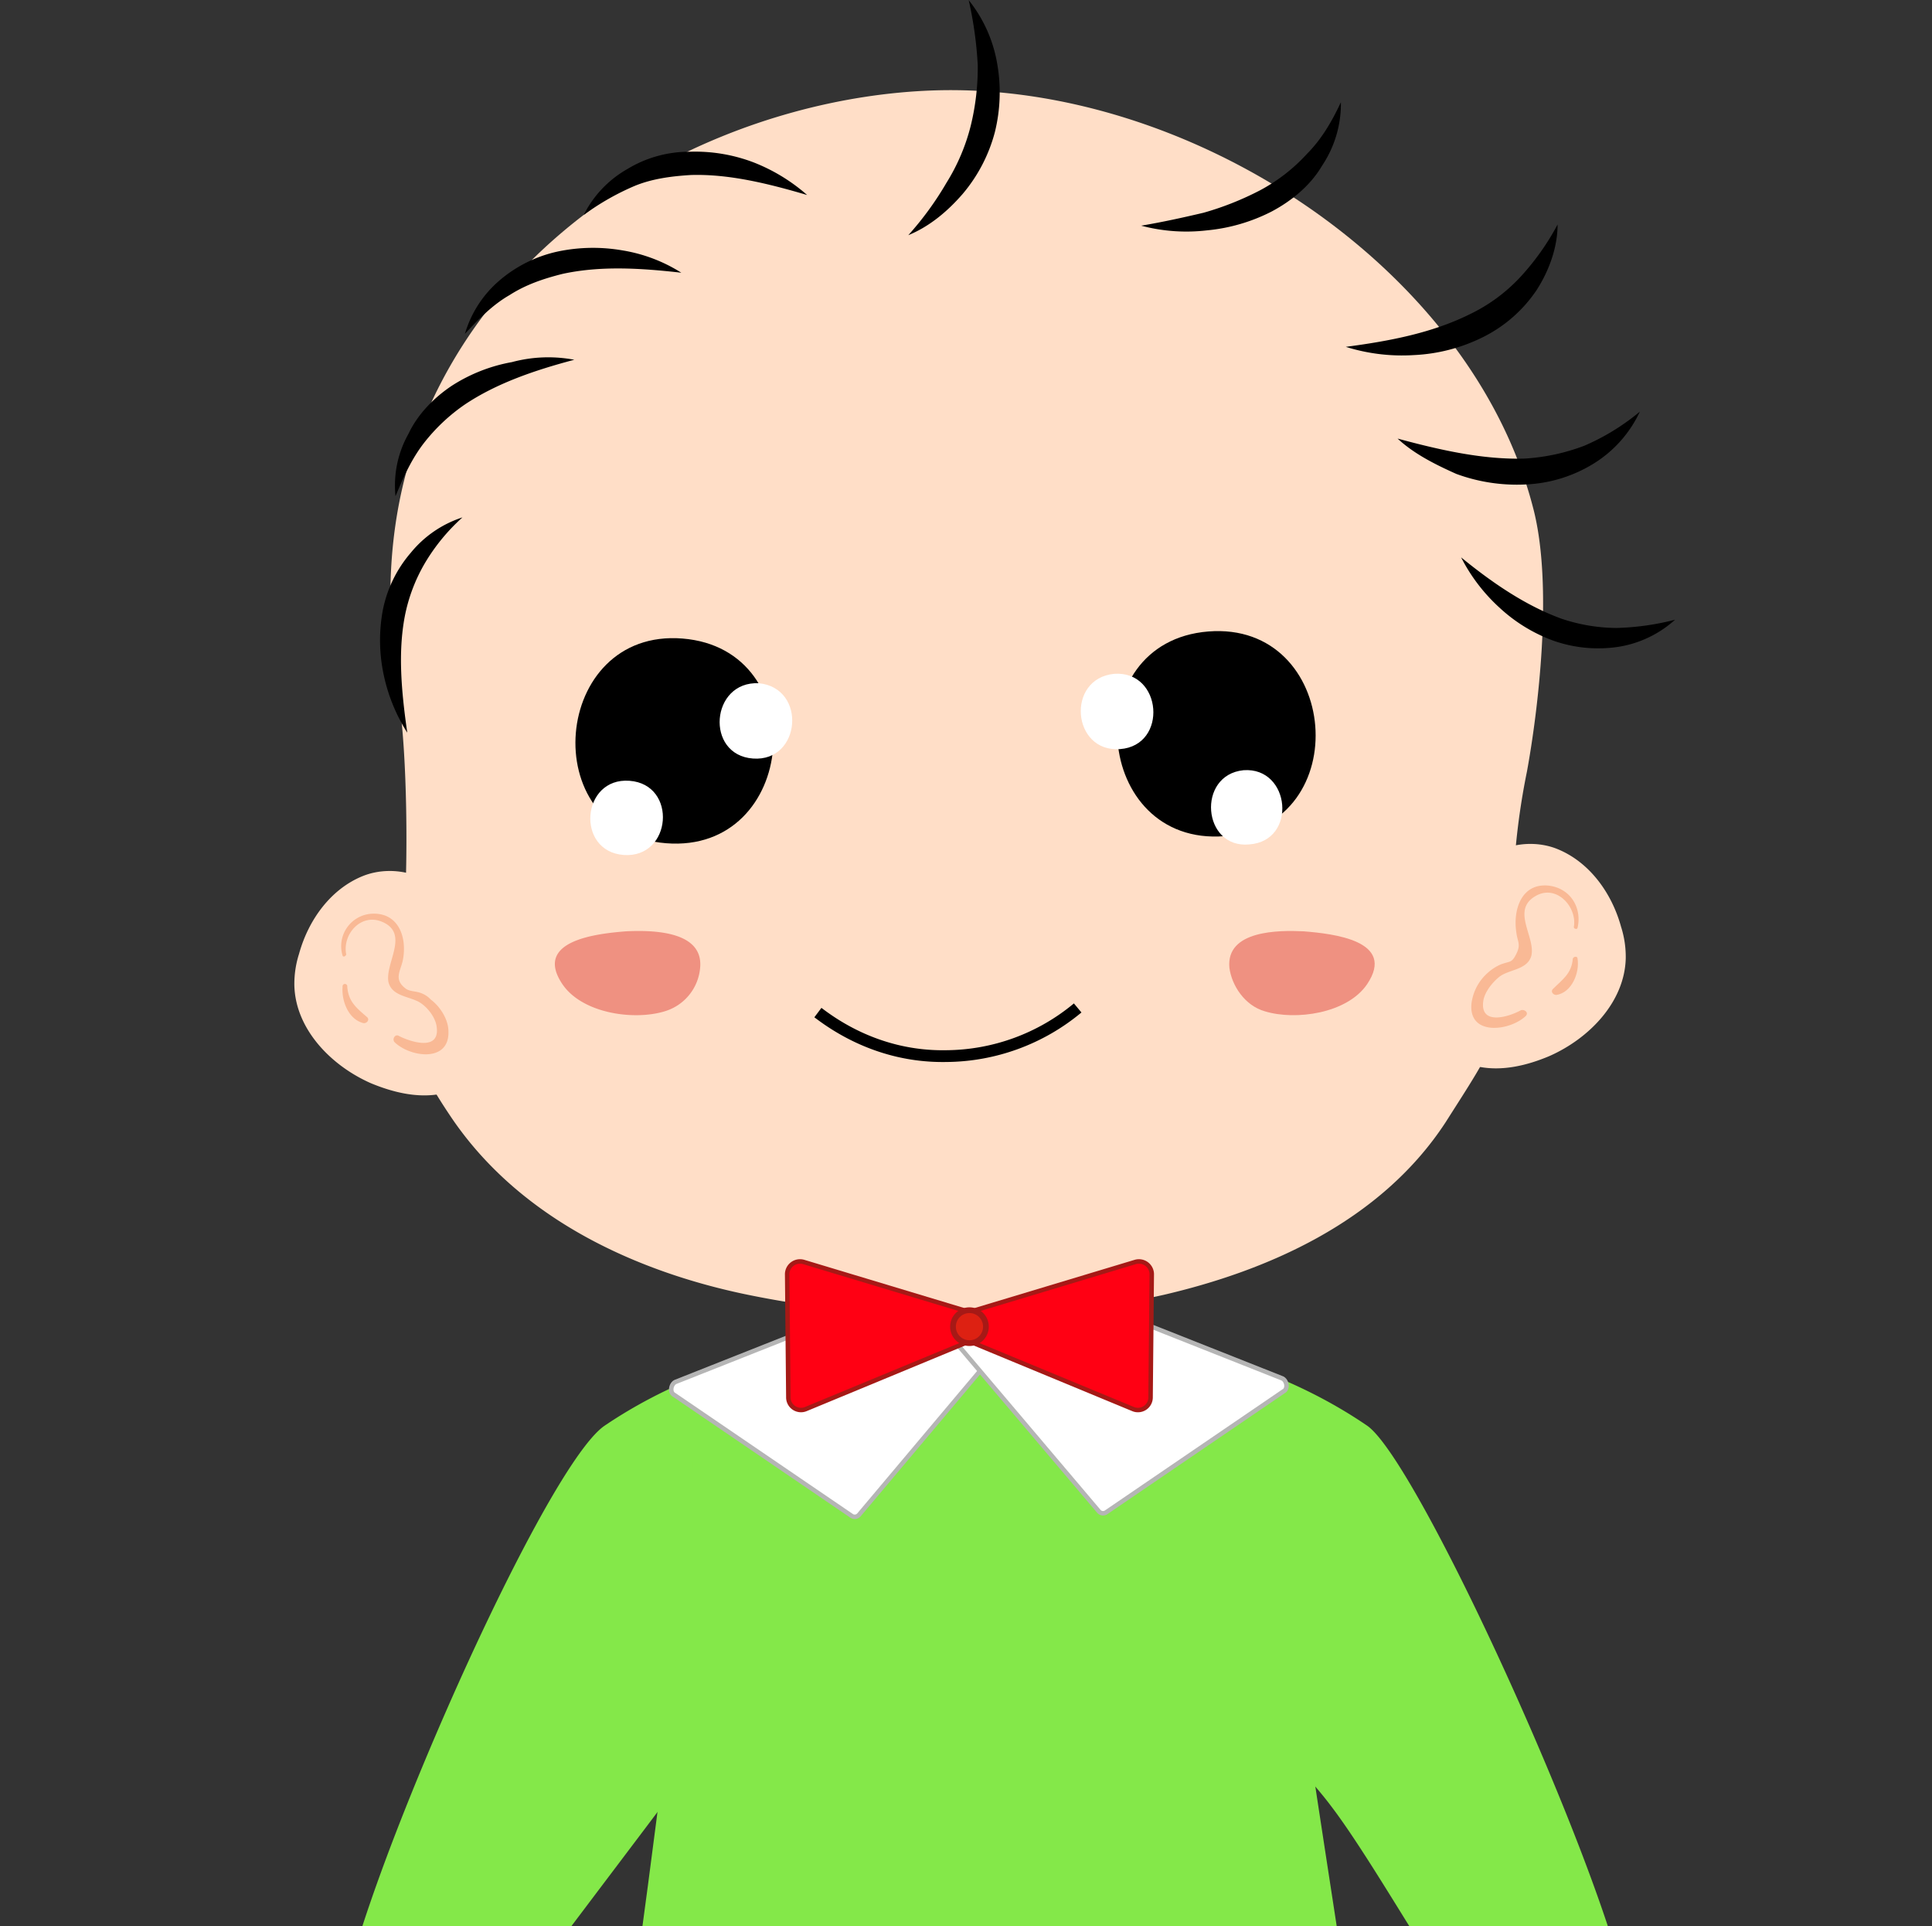 <svg viewBox="-88.57 0 625.099 623.114" data-name="Layer 1" id="Layer_1" xmlns="http://www.w3.org/2000/svg" style="max-height: 500px" width="625.099" height="623.114"><rect x="-88.57" y="0" width="625.099" height="623.114" fill="#333333" stroke="none"/><defs><style>.cls-1{fill:#ffdec7;}.cls-2{fill:#f9b995;}.cls-3{fill:#48ad27;}.cls-4{fill:#ffdbbb;}.cls-5{fill:#3c3c3b;}.cls-6{fill:#ffd5b8;}.cls-7{fill:#84e849;}.cls-11,.cls-8{fill:#fff;}.cls-9{fill:#ef9181;}.cls-10{fill:none;stroke:#000;stroke-width:3.81px;}.cls-10,.cls-11,.cls-12,.cls-13{stroke-miterlimit:10;}.cls-11{stroke:#b5b5b5;stroke-width:1.45px;}.cls-12{fill:#ff0013;stroke-width:1.45px;}.cls-12,.cls-13{stroke:#a61916;}.cls-13{fill:#dd2112;stroke-width:1.86px;}</style></defs><title>teeny green</title><g id="front"><path transform="translate(-381.94 -168.91)" d="M792,850.79a127.76,127.76,0,0,0-3,20.55c-.38,5.32-.76,11,.38,16.74.38,2.28,1.14,5.33,3.8,6.09,2.67,1.14,3.81-.76,4.57-3,.76-3-.38-8.38,4.19-9.14s2.66,23.6,5.32,25.88c1.91,1.9,6.09-5.33,6.85-9.13.76-4.19,2.67-11.8,2.67-11.8s-2.67,24.35.38,24.35c7.61-.76,9.89-23.59,9.89-23.59s-2.66,19.79.38,20.17c6.09,1.14,9.14-22.07,9.14-22.07s-3.43,19.41-.38,20.17c9.13,1.9,11.79-23.6,9.51-32.73-3-12.18-16.36-32.35-27.4-40.72" class="cls-1"/><path transform="translate(-381.94 -168.91)" d="M816,879.71c-.38,1.52-.38,2.28.38,3.42a.71.71,0,0,0,1.14,0c.76-1.14.38-2.28,0-3.42,0-1.14-1.14-.76-1.52,0Z" class="cls-2"/><path transform="translate(-381.94 -168.91)" d="M827.37,881.61v2.28c0,.39.76.77.76.39a3.24,3.24,0,0,0,.76-2.67.77.77,0,1,0-1.52,0Z" class="cls-2"/><path transform="translate(-381.94 -168.91)" d="M836.51,879.71c0,1.52-.38,2.66-.38,4.18a1.32,1.32,0,0,0,2.28.77,4.69,4.69,0,0,0,.38-4.95c-.76-1.14-2.28-.76-2.28,0Z" class="cls-2"/><path transform="translate(-381.94 -168.91)" d="M780.57,838.23c.76,4.57,0,6.09,2.28,10.27,9.89,3,31.58-2.28,38.81-5.32,1.53-.76,7.62-4.19,8.38-5.71-.76-4.57-5.71-12.18-9.14-16" class="cls-3"/><path transform="translate(-381.94 -168.91)" d="M699.13,1100.8c.76,6.09-1.52,9.52,7.23,15.22,5.33,3.43,16.36,6.47,22.07,8.76s11.8,5.71,15.22,10.65,4.19,10.66,4.57,16.75a4.82,4.82,0,0,1-.38,2.28,3.21,3.21,0,0,1-2.66.76c-12.94.38-25.5-1.14-38.06-3a113.87,113.87,0,0,1-19.79-3.81c-9.13-3-17.12-8-25.11-12.94-.38-.38-.76-.38-1.14-1.14a1.7,1.7,0,0,1,0-1.9c1.9-13.32,4.18-26.64,10.27-38.82" class="cls-4"/><path transform="translate(-381.94 -168.91)" d="M657.27,1133.15c1.14-8,3.05-21.31,4.57-23.21,1.52-1.53,2.28.76,3.42,1.52,3.43,2.28,8,2.66,11.8,3,4.19.38,9.13.76,12.94-1.9s8.37-7.23,11.41-6.85c3.43.38,1.15,5.33,10.28,10.66,6.09,3.42,12.56,5.7,19,8.37s12.93,6.09,16.74,11.79c3.8,5.33,4.57,11.8,4.95,18.27,0,.76,0,1.9-.38,2.28a4.13,4.13,0,0,1-3,.76c-14.08.39-27.78-1.52-41.48-3-7.23-.76-14.84-1.9-21.69-4.19-9.89-3-18.65-8.75-27.4-14.08-.38-.38-1.14-.76-1.14-1.14C656.89,1134.67,657.27,1133.91,657.27,1133.15Z"/><path transform="translate(-381.94 -168.91)" d="M657.27,1134.67v-1.52c1.14-6.85,2.28-13.32,3.43-20.17,3.8,3,6.47,7.61,8.75,12.18s4.18,9.51,4.56,14.46a135.76,135.76,0,0,0,38.06,12.56,15.62,15.62,0,0,1,.38-4.19c1.9-9.89,8.75-18.27,17.5-24,.38,0,.77.38,1.15.38,6.47,2.66,14.84,6.09,18.64,11.41s7.23,12.56,1.52,21.69c-29.68,8.38-68.87-2.66-93.23-19.4C656.89,1137,656.51,1135.81,657.27,1134.67Zm66.6-13.32c2.28-1.9-.38-5.71-3-4.18-5,3-11,6.47-13.7,11.79-1.52,2.67,3,5.71,5.33,3.43,1.9-1.9,3.42-4.19,5.33-6.09A68.19,68.19,0,0,1,723.87,1121.35Zm-8.76-4.94c2.29-1.53-.38-4.57-2.66-3.81-5.33,2.28-10.28,5.33-13.7,9.89a3.59,3.59,0,0,0-.38,3.43c0,.38.38.38.38.76a2.32,2.32,0,0,0,2.66,1.14c3.05-.38,3.43-3,5.33-5C709,1120.59,712.07,1118.69,715.11,1116.41Zm-8.37-5c2.67-1.9-.38-5.71-3-4.19-4.19,2.67-10.28,5-12.94,9.14a3,3,0,0,0-.38,3c0,.38.38.38.38.76.76,1.14,2.28,1.9,3.42,1.14,1.91-1.14,3.05-3,5-4.56C701.79,1114.88,704.46,1113.36,706.74,1111.46Z" class="cls-5"/><path transform="translate(-381.94 -168.91)" d="M720.44,847.36c6.85,84.86,2.66,214.63-12.18,257.25-5.7,3.42-40,11.8-61.26-1.52-4.57-33.87-8-113-41.48-177-25.12-47.56-70.4,11.8-70.4,11.8L550,840.51s-39.58,3.43,38.81-17.88l78.78-21.31"/><path transform="translate(-381.94 -168.91)" d="M517.61,1101.56c-.76,6.09,1.52,9.52-7.23,15.23-5.33,3.42-16.36,6.47-22.07,8.75s-11.8,5.71-15.22,10.65-4.19,10.66-4.57,16.75a4.82,4.82,0,0,0,.38,2.28,3.23,3.23,0,0,0,2.67.76c12.55.38,25.49-1.14,38.05-3a113.87,113.87,0,0,0,19.79-3.81c9.13-3,17.12-8,25.11-12.94.39-.38.77-.38,1.15-1.14a1.7,1.7,0,0,0,0-1.9c-1.91-13.32-4.19-26.64-10.28-38.82" class="cls-4"/><path transform="translate(-381.94 -168.91)" d="M559.47,1133.91c-1.14-8-3-21.31-4.56-23.21-1.53-1.52-2.29.76-3.43,1.52-3.42,2.28-8,2.66-11.8,3-4.18.38-9.13.76-12.93-1.9s-8.38-7.23-11.42-6.85-1.14,5.33-10.28,10.66c-6.08,3.42-12.55,5.7-19,8.37s-12.94,6.09-16.75,11.8c-3.8,5.32-4.56,11.79-4.94,18.26,0,.76,0,1.9.38,2.28.76.77,1.9.77,3,.77,14.08.38,27.78-1.53,41.48-3.05a104.25,104.25,0,0,0,21.69-4.18c9.9-3.05,18.65-8.76,27.4-14.08.38-.39,1.14-.77,1.14-1.15Z"/><path transform="translate(-381.94 -168.91)" d="M558.33,1138.86c-24.35,16.74-63.55,27.78-93.23,19.41-5.71-9.14-1.9-16.37,1.52-21.7,3.81-5.7,12.56-9.13,18.65-11.41.38,0,.76-.38,1.14-.38,8.75,6.09,15.6,14.08,17.5,24a14.32,14.32,0,0,1,.38,4.19,135.76,135.76,0,0,0,38.06-12.56c.38-5,2.28-9.89,4.56-14.46a39.85,39.85,0,0,1,8.76-12.18,171.77,171.77,0,0,1,3.42,20.17v1.52A2.21,2.21,0,0,1,558.33,1138.86Zm-59.74-11.8c1.9,1.9,3.42,4.19,5.32,6.09,2.29,2.28,6.85-.76,5.33-3.43-2.66-5.32-8.75-8.75-13.7-11.79-2.66-1.52-5.33,2.28-3,4.18A39.54,39.54,0,0,1,498.59,1127.06Zm11-3c1.9,1.9,2.28,4.56,5.33,4.94a3.45,3.45,0,0,0,2.66-1.14c0-.38.38-.38.38-.76.76-1.14.38-2.28-.38-3.42-3.42-5-8.37-7.62-13.7-9.9-2.28-.76-4.56,1.9-2.66,3.81C504.29,1119.45,507.34,1121.35,509.62,1124Zm7.61-6.47c1.9,1.52,2.67,3.42,4.95,4.56,1.14.76,2.66,0,3.42-1.14,0-.38.38-.38.38-.76a2.29,2.29,0,0,0-.38-3c-2.66-4.19-8.75-6.47-12.93-9.14-2.67-1.52-5.33,2.67-3,4.19C512.28,1114.12,515,1115.64,517.23,1117.55Z" class="cls-5"/><path transform="translate(-381.94 -168.91)" d="M500.11,851.17c-6.85,84.86-3.43,213.48,11.41,256.48,5.71,3.43,40,11.8,61.27-1.52,4.57-33.87,8-113,41.48-177,25.12-47.57,70.4,11.8,70.4,11.8l-14.84-97.42S709.41,847,631,825.67l-78.77-21.31"/><path transform="translate(-381.94 -168.91)" d="M581.16,564.24c3.43,29.68-6.09,41.1-33.48,47.19,0,0-1.91,40.72,51.37,47.18,21.69,2.67,55.94-21.31,62-41.09-23.22-4.19-33.11-30.83-25.88-50.24" class="cls-6"/><path transform="translate(-381.94 -168.91)" d="M440.36,845.08a127,127,0,0,1,.76,20.93c-.38,5.33-.76,11-2.28,16.36-.76,2.29-1.9,5-4.19,5.71-2.66.76-3.8-1.14-4.18-3.42-.38-3,1.14-8.38-3.05-9.52-4.56-1.14-5.32,23.22-8.37,25.12-2.28,1.52-5.71-5.71-5.71-9.9s-1.52-12.17-1.52-12.17,0,24.73-3,24c-7.23-1.52-7.23-24.35-7.23-24.35s.38,19.78-2.67,20.16c-6.47.39-6.85-22.83-6.85-22.83s1.53,19.79-2.28,19.79c-9.13.76-9.13-25.12-5.71-33.49,4.57-11.79,19.79-30.44,32-36.91" class="cls-1"/><path transform="translate(-381.94 -168.91)" d="M411.44,870.58c-.76,1.14-1.14,1.9-.38,3.42.38.38.76.76,1.14.38,1.14-1.14,1.14-1.9.76-3.42a.81.81,0,0,0-1.52-.38Z" class="cls-2"/><path transform="translate(-381.94 -168.91)" d="M400,871.72a2.31,2.31,0,0,0,.38,2.66c.38.38.76.38.76,0a4.82,4.82,0,0,0,.38-2.28c.38-1.52-1.52-1.52-1.52-.38Z" class="cls-2"/><path transform="translate(-381.94 -168.91)" d="M390.89,868.67c-.76,1.91-1.14,3.05-.38,5a1.2,1.2,0,0,0,2.28-.38c.39-1.52,0-2.66,0-4.19a1,1,0,0,0-1.9-.38Z" class="cls-2"/><path transform="translate(-381.94 -168.91)" d="M449.12,833.66c-.77,4.57,0,6.09-2.29,10.28-10.27,3-33.49-2.29-41.48-5.33-1.9-.76-8.37-4.19-8.75-6.09.76-4.56,6.09-12.18,9.51-16" class="cls-3"/><path transform="translate(-381.94 -168.91)" d="M679.72,685.63c-1.52,20.93,31.59,50.61,44.15,67.36,13.7,17.88,35,56.7,53.65,82.2,12.56,6.08,36.15.38,43.38-11,1.91-27-67.35-181.9-85.24-194.08-39.57-27-79.15-26.25-91.71-39.57a5.91,5.91,0,0,0-8-.76c-4.19,3-15.22,6.85-23.21,6.85s-19-3.81-23.22-6.85a5.84,5.84,0,0,0-8,.76c-12.94,13.7-52.51,12.56-92.47,39.57-20.93,14.08-87.14,167.06-85.24,192.56,7.23,11.41,30.82,17.12,43.38,11,18.65-25.49,52.9-70.4,66.22-88.28,4.56-6.09,10.65-13.32,16.36-21.31,9.51-12.94,19-27.4,24.35-42.24" class="cls-7"/><path transform="translate(-381.94 -168.91)" d="M422.48,395.66c2.66,17.51,3,53.28,1.52,71.16-1.9,22.07-4.57,33.87,14.84,62.79,24,36.15,65.45,52.14,98.56,58.6,42.24,8.38,90.19,9.14,132.43-.38,32.73-7.61,70-23.21,91.33-55.94,14.46-22.83,22.45-33.1,21.69-62.4a229,229,0,0,1,4.57-51c3.42-18.64,8.75-60.12,1.9-85.62C769.15,255.24,678.2,195.5,595.62,198.16c-59,1.9-130.9,33.87-162.11,99.7C416,335.15,418.67,370.93,422.48,395.66Z" class="cls-1"/><path transform="translate(-381.94 -168.91)" d="M508.86,441.71c42.62,3.42,47.95-62.79,5.33-66.22-42.24-3.42-48,62.79-5.33,66.22Z"/><path transform="translate(-381.94 -168.91)" d="M495.16,445.51c15.6,1.14,17.51-22.83,1.9-24s-17.5,22.83-1.9,24Z" class="cls-8"/><path transform="translate(-381.94 -168.91)" d="M537,414.31c15.6,1.14,17.5-22.84,1.9-24.36-15.6-.76-17.5,23.22-1.9,24.36Z" class="cls-8"/><path transform="translate(-381.94 -168.91)" d="M689.62,439.42c42.62-3.42,37.29-69.64-5.33-66.21s-37.29,69.64,5.33,66.21Z"/><path transform="translate(-381.94 -168.91)" d="M697.61,442.09c15.6-1.14,13.32-25.12-1.9-24-15.23,1.52-13.32,25.5,1.9,24Z" class="cls-8"/><path transform="translate(-381.94 -168.91)" d="M655.75,411.26c15.6-1.14,13.7-25.49-1.9-24.35-15.61,1.52-13.7,25.49,1.9,24.35Z" class="cls-8"/><path transform="translate(-381.94 -168.91)" d="M691.14,482c-1.14-12.17,16-12.17,24-11.79,9.52.76,30.07,3,20.55,17.12-6.47,9.51-23.21,11.8-33.1,8.75C696.09,494.22,691.9,487.75,691.14,482Z" class="cls-9"/><path transform="translate(-381.94 -168.91)" d="M519.9,482c1.14-12.17-16-12.17-24-11.79-9.51.76-30.06,3-20.55,17.12,6.47,9.51,23.22,11.8,33.11,8.75A16.12,16.12,0,0,0,519.9,482Z" class="cls-9"/><path transform="translate(-381.94 -168.91)" d="M439.22,462.26c-4.57-10.28-18.27-14.08-28.54-9.9s-17.5,14.08-20.55,25.12a32.07,32.07,0,0,0-1.52,10.27c.38,14.08,11.8,25.88,24.73,31.59,7.23,3,15.23,4.94,22.84,3.42s14.84-6.85,17.5-14.08" class="cls-1"/><path transform="translate(-381.94 -168.91)" d="M405.35,477.48c-1.14-6.47,4.95-13.32,11.8-10.28,8.75,3.81.76,13.32,1.9,19.41,1.14,4.57,6.47,4.57,9.9,6.47,2.66,1.52,5.32,4.95,5.7,8,1.15,8-8.37,4.95-12.17,3-1.14-.76-2.29.77-1.53,1.91,4.95,4.94,17.89,6.85,17.51-3.43,0-3.8-2.66-8-5.71-10.27A8,8,0,0,0,429,490c-1.15-.38-3.05-.38-4.19-1.14-4.19-3-1.9-5.7-1.14-9.13,1.52-7.23-1.14-15.6-9.9-15.22a10.51,10.51,0,0,0-9.51,13.7c.38.38,1.14,0,1.14-.76Z" class="cls-2"/><path transform="translate(-381.94 -168.91)" d="M404.21,488.13c-.38,4.57,1.9,10.66,6.85,11.8,1.14,0,1.9-1.14,1.14-1.9-3.42-3-6.09-4.95-6.47-9.9a.77.77,0,1,0-1.52,0Z" class="cls-2"/><path transform="translate(-381.94 -168.91)" d="M768.77,453.5c4.57-10.27,18.27-14.08,28.54-9.89s17.51,14.08,20.55,25.11A32.13,32.13,0,0,1,819.38,479c-.38,14.08-11.8,25.88-24.73,31.58-7.23,3.05-15.23,4.95-22.84,3.43s-14.84-6.85-17.5-14.08" class="cls-1"/><path transform="translate(-381.94 -168.91)" d="M803.78,469.11c1.52-6.47-2.28-12.94-9.51-13.7-8.76-.77-11.42,8-10.28,15.22.38,3,1.52,3.8,0,6.85s-1.9,2.28-5,3.42a15.47,15.47,0,0,0-4.18,2.67,15.86,15.86,0,0,0-5.33,9.89c-1.14,10.65,12.18,9.13,17.51,4.19,1.14-1.15-.39-2.29-1.53-1.91-4.18,2.29-13.32,4.95-12.17-3,.38-2.67,2.66-5.71,4.94-7.61,3.05-2.67,9.52-2.29,10.66-7.23,1.14-6.09-6.47-14.46,1.14-19,6.85-4.19,13.7,3.43,12.56,9.89,0,.77,1.14.77,1.14.39Z" class="cls-2"/><path transform="translate(-381.94 -168.91)" d="M802.26,479c-.38,4.95-3.43,6.85-6.47,9.89-.76.76,0,1.91,1.14,1.91,5-.77,7.61-7.23,6.85-11.8,0-.76-1.14-.76-1.52,0Z" class="cls-2"/><path transform="translate(-381.94 -168.91)" d="M706.74,639.59c-1.52,43,33.49,224.52,30.44,243.92C735.66,893.79,675.92,901,618.08,901c-48.71,0-130.53-11.8-130.53-11.8s31.2-210.06,29.68-249.63" class="cls-7"/><path transform="translate(-381.94 -168.91)" d="M662.6,241.92c6.85-1.14,13.7-2.66,20.17-4.18A96.61,96.61,0,0,0,701,230.51a56.45,56.45,0,0,0,15.22-11.8c4.57-4.57,8-10.28,11-16.74a36,36,0,0,1-6.09,20.54c-3.8,6.47-9.89,11.42-16.36,14.85a57.76,57.76,0,0,1-20.93,6.08A57.05,57.05,0,0,1,662.6,241.92Z"/><path transform="translate(-381.94 -168.91)" d="M728.81,281.12c14.46-1.9,28.16-4.57,40.34-10.66a54.39,54.39,0,0,0,16-11.79,81.31,81.31,0,0,0,12.18-17.13c0,7.23-2.66,14.84-6.85,21.31A45.06,45.06,0,0,1,773,278.07a55.75,55.75,0,0,1-22.08,5.71A60.8,60.8,0,0,1,728.81,281.12Z"/><path transform="translate(-381.94 -168.91)" d="M587.25,245a102.41,102.41,0,0,0,12.38-17,64.56,64.56,0,0,0,7.81-18.35,79.42,79.42,0,0,0,2.28-19.7,124.72,124.72,0,0,0-2.93-21,44.77,44.77,0,0,1,9.12,20,53.52,53.52,0,0,1-.65,22.7,51,51,0,0,1-10.42,20C599.63,237.66,593.77,242.33,587.25,245Z"/><path transform="translate(-381.94 -168.91)" d="M554.52,232c-12.93-3.81-25.49-6.85-37.67-6.47-6.09.38-12.18,1.14-17.88,3.42a82.24,82.24,0,0,0-16.75,9.52,35.26,35.26,0,0,1,14.08-14.84A38.54,38.54,0,0,1,516.47,218,53.14,53.14,0,0,1,537,221.37,58.31,58.31,0,0,1,554.52,232Z"/><path transform="translate(-381.94 -168.91)" d="M513.81,257.14c-13.32-1.52-26.26-2.28-38.44.38-6.09,1.53-11.79,3.43-17.12,6.85-5.33,3.05-9.9,7.61-14.46,12.56a36.09,36.09,0,0,1,11-17.12,43,43,0,0,1,19-9.52,55.42,55.42,0,0,1,20.93-.38A50.8,50.8,0,0,1,513.81,257.14Z"/><path transform="translate(-381.94 -168.91)" d="M479.18,285.3c-12.94,3.43-25.12,7.61-35.39,14.46a59.54,59.54,0,0,0-13.32,12.56c-3.81,4.95-6.47,10.66-9.13,17.13a34,34,0,0,1,4.18-20.17c3.05-6.47,8.37-11.8,14.08-15.6A53.14,53.14,0,0,1,459,286.06,45.27,45.27,0,0,1,479.18,285.3Z"/><path transform="translate(-381.94 -168.91)" d="M745.56,310.8c14.08,3.81,27.78,6.85,41.09,6.47a65.2,65.2,0,0,0,19.41-4.19,73.4,73.4,0,0,0,17.89-11,39.33,39.33,0,0,1-14.84,16.74A45.51,45.51,0,0,1,787,325.64a56.72,56.72,0,0,1-22.46-3.42C757.73,319.17,750.88,315.75,745.56,310.8Z"/><path transform="translate(-381.94 -168.91)" d="M766.11,349.23c10.27,8.38,20.93,15.61,32.34,19.79a56.76,56.76,0,0,0,17.89,3.05,84.24,84.24,0,0,0,19-2.67,35.7,35.7,0,0,1-18.26,8.76,43.74,43.74,0,0,1-20.93-1.91,51.65,51.65,0,0,1-17.51-10.65A57.11,57.11,0,0,1,766.11,349.23Z"/><path transform="translate(-381.94 -168.91)" d="M425.14,405.94a56.84,56.84,0,0,1-7.61-18.65,53.45,53.45,0,0,1-.38-20.55,40.4,40.4,0,0,1,9.13-19A35.79,35.79,0,0,1,443,336.3a62.86,62.86,0,0,0-12.18,14.84,54.62,54.62,0,0,0-6.47,17.12C422.1,380.06,423.24,392.62,425.14,405.94Z"/><path transform="translate(-381.94 -168.91)" d="M558,496.5c4.57,3.43,19.41,14.46,41.48,14.08A67.13,67.13,0,0,0,642.05,495" class="cls-10" id="smile"/><g id="shirt"><path transform="translate(-381.94 -168.91)" d="M570.51,592.78,511.9,616c-1.52.77-1.9,3.43-.38,4.19L569,659.38a1.79,1.79,0,0,0,2.28-.38l50.61-60.13c1.14-1.52.38-3.81-1.14-4.19l-49.47-2.28C570.89,592.4,570.89,592.78,570.51,592.78Z" class="cls-11"/><path transform="translate(-381.94 -168.91)" d="M649.66,591.64l58.6,23.21c1.53.76,1.91,3.43.38,4.19l-57.46,39.19a1.79,1.79,0,0,1-2.28-.38l-50.61-59.74c-1.14-1.52-.38-3.81,1.14-4.19l49.47-2.28Z" class="cls-11"/></g><g id="bow"><path transform="translate(-381.94 -168.91)" d="M605.14,593.92l55.56-16.74a4.16,4.16,0,0,1,5.32,4.18l-.38,39.58a4.09,4.09,0,0,1-5.71,3.81l-55.17-22.84A4.23,4.23,0,0,1,605.14,593.92Z" class="cls-12"/><path transform="translate(-381.94 -168.91)" d="M608.94,593.92l-55.56-16.74a4.16,4.16,0,0,0-5.32,4.18l.38,39.58a4.09,4.09,0,0,0,5.7,3.81l55.18-22.84C612.75,600.39,612.75,595.06,608.94,593.92Z" class="cls-12"/><circle r="5.33" cy="429.2" cx="225.1" class="cls-13"/></g></g></svg>